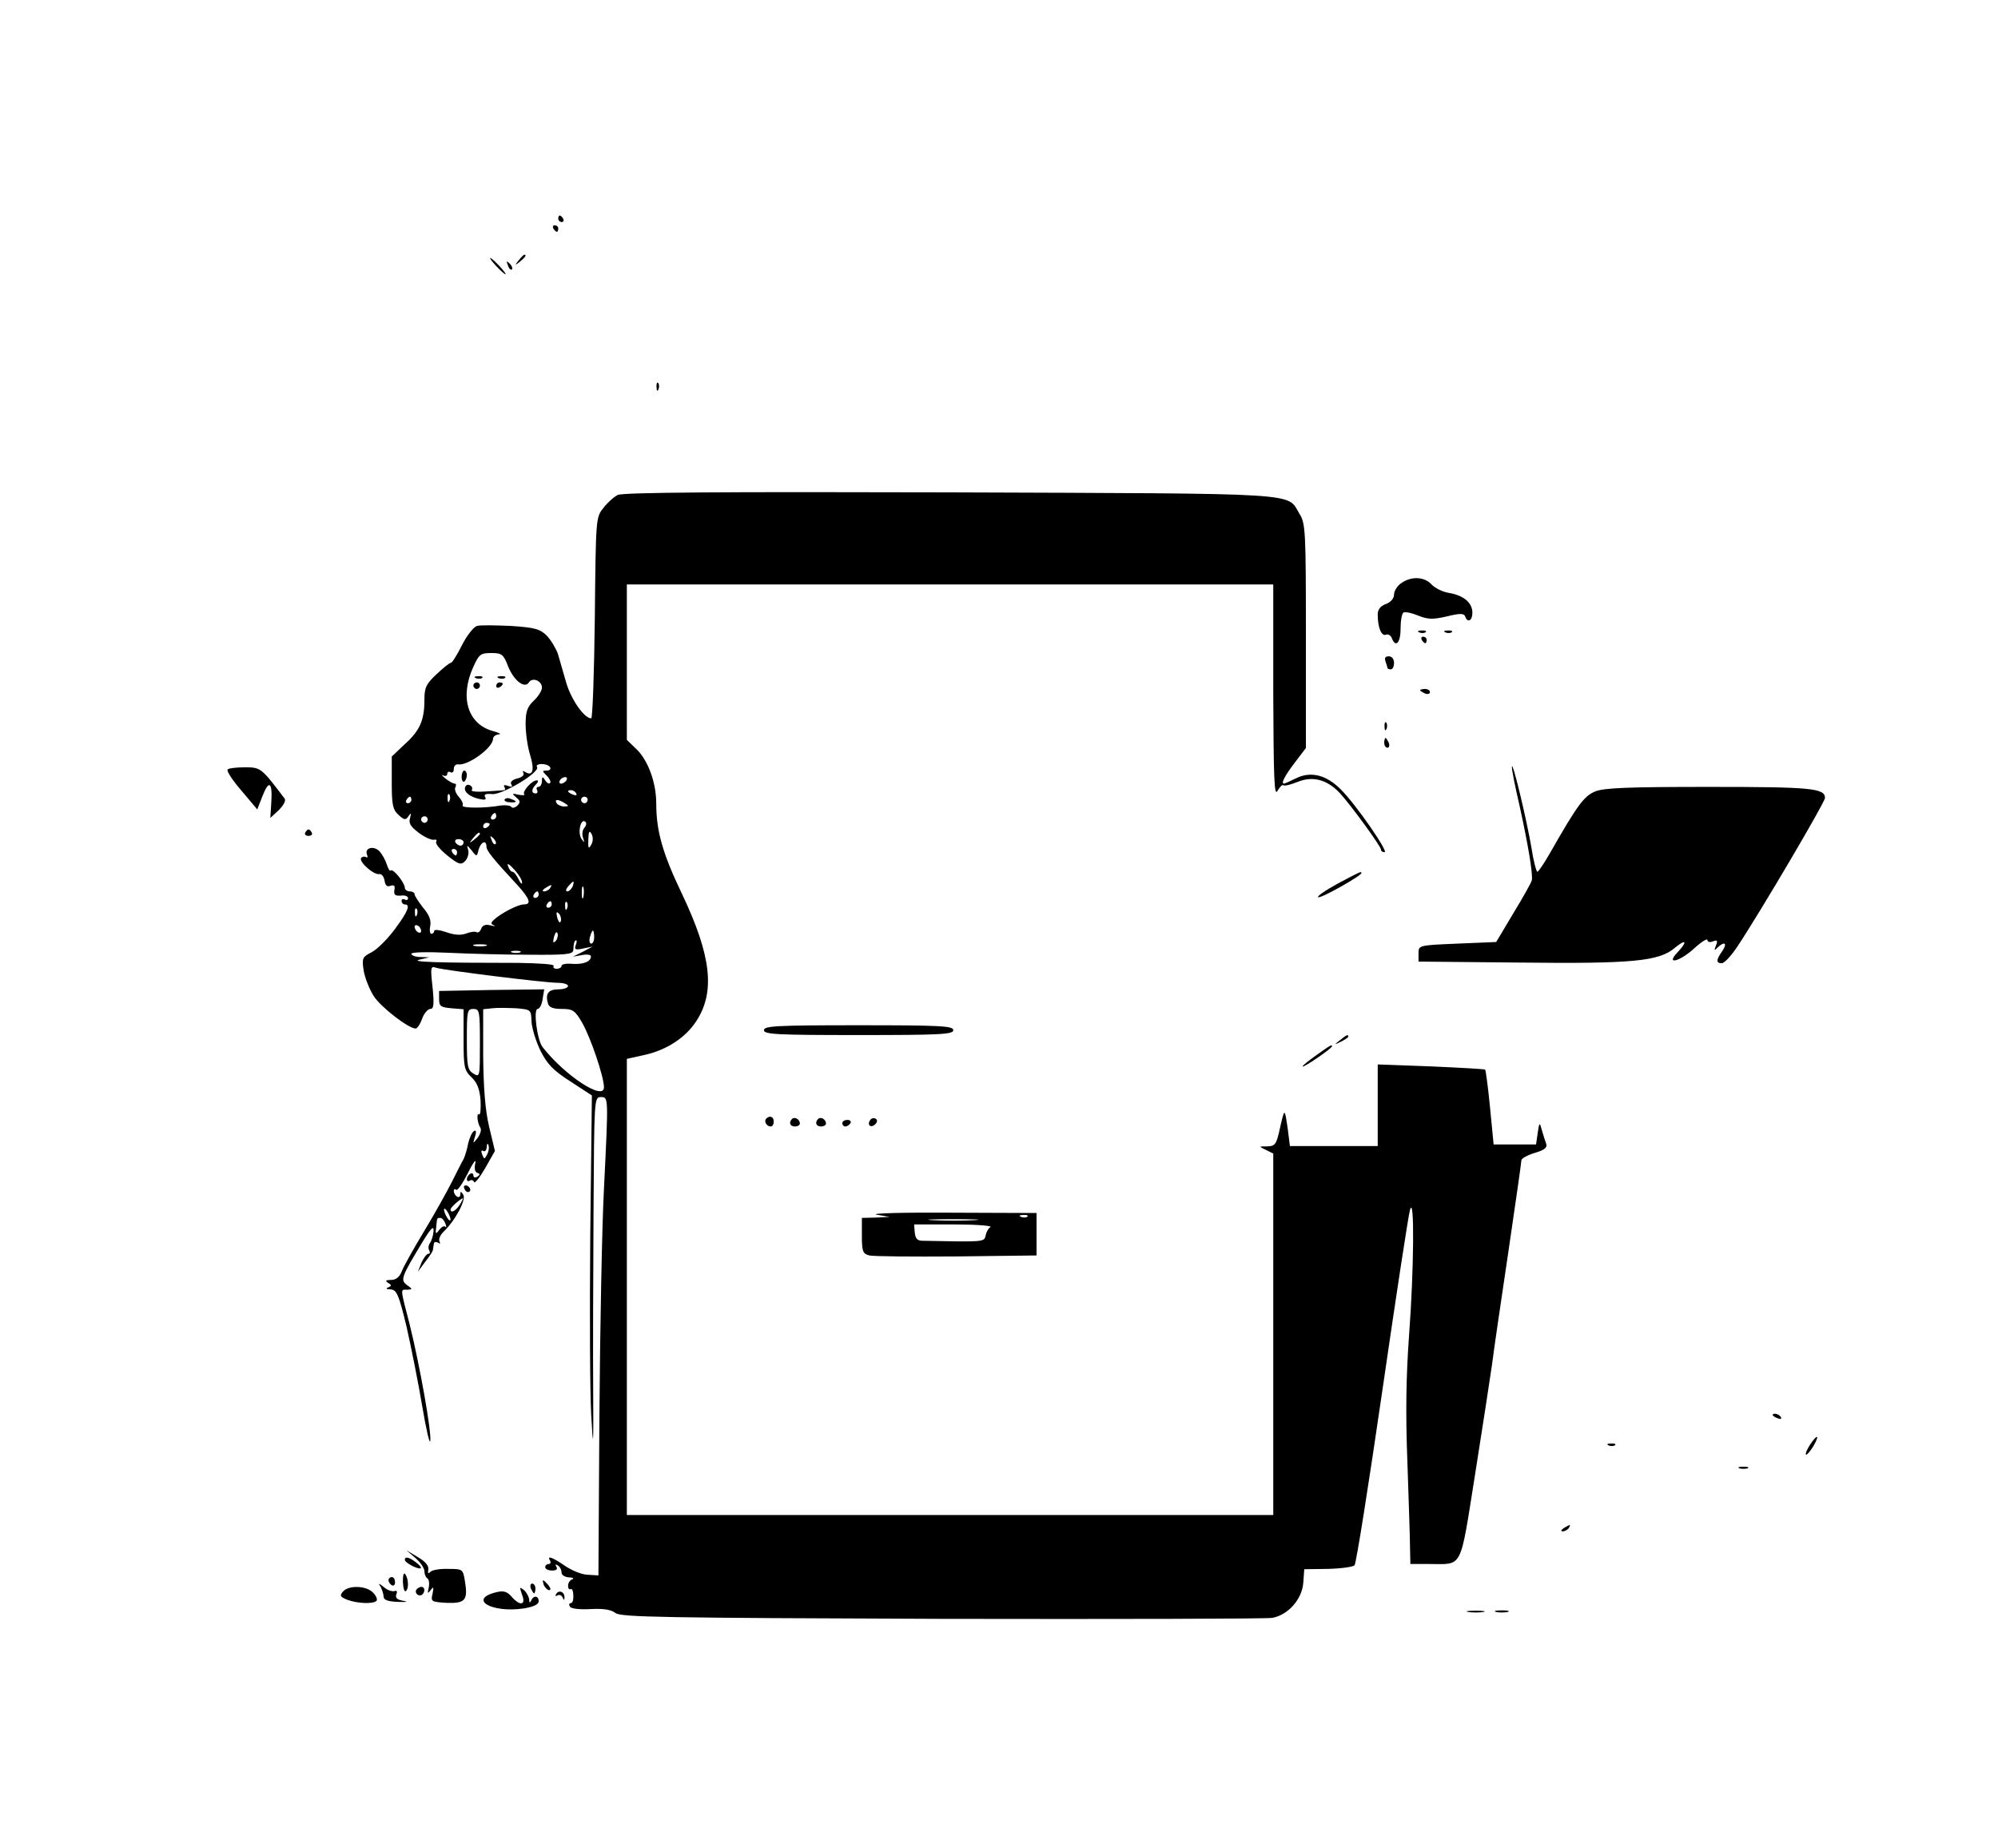 <?xml version="1.0" standalone="no"?>
<!DOCTYPE svg PUBLIC "-//W3C//DTD SVG 20010904//EN"
 "http://www.w3.org/TR/2001/REC-SVG-20010904/DTD/svg10.dtd">
<svg version="1.0" xmlns="http://www.w3.org/2000/svg"
 width="612pt" height="566pt" viewBox="0 0 612 566"
 preserveAspectRatio="xMidYMid meet">

<g transform="translate(0,566) scale(0.1,-0.1)"
fill="#000000" stroke="none">
<path d="M1710 4990 c0 -5 5 -10 11 -10 5 0 7 5 4 10 -3 6 -8 10 -11 10 -2 0
-4 -4 -4 -10z"/>
<path d="M1695 4960 c3 -5 8 -10 11 -10 2 0 4 5 4 10 0 6 -5 10 -11 10 -5 0
-7 -4 -4 -10z"/>
<path d="M1589 4863 c-13 -16 -12 -17 4 -4 16 13 21 21 13 21 -2 0 -10 -8 -17
-17z"/>
<path d="M1520 4845 c13 -14 26 -25 28 -25 3 0 -5 11 -18 25 -13 14 -26 25
-28 25 -3 0 5 -11 18 -25z"/>
<path d="M1556 4847 c3 -10 9 -15 12 -12 3 3 0 11 -7 18 -10 9 -11 8 -5 -6z"/>
<path d="M2011 4474 c0 -11 3 -14 6 -6 3 7 2 16 -1 19 -3 4 -6 -2 -5 -13z"/>
<path d="M1892 4144 c-12 -6 -32 -24 -44 -40 -23 -28 -23 -33 -26 -336 -2
-170 -7 -308 -11 -308 -21 0 -60 55 -76 107 -9 32 -21 72 -26 90 -6 17 -21 42
-34 56 -21 21 -37 25 -110 30 -48 2 -94 3 -104 0 -10 -3 -31 -29 -46 -59 -15
-30 -30 -54 -34 -54 -4 0 -24 -16 -44 -35 -32 -30 -37 -41 -37 -79 0 -62 -14
-94 -61 -136 l-39 -37 0 -80 c0 -68 3 -83 21 -99 17 -16 22 -16 30 -4 8 12 9
10 5 -6 -5 -15 2 -26 26 -44 18 -14 39 -23 47 -22 7 2 10 -1 7 -6 -3 -6 12
-24 34 -42 35 -28 42 -30 55 -17 8 9 12 24 9 34 -5 16 -4 16 11 -2 15 -20 16
-19 21 3 7 24 24 31 24 9 0 -12 18 -35 96 -119 37 -41 43 -58 18 -58 -17 0
-70 -27 -91 -47 -10 -9 -10 -13 0 -17 6 -3 2 -3 -11 0 -15 4 -24 0 -28 -10 -3
-9 -10 -14 -14 -11 -5 3 -19 1 -32 -4 -16 -6 -36 -5 -61 4 -20 7 -37 9 -37 4
0 -5 -4 -9 -9 -9 -4 0 -6 11 -3 25 3 17 -4 34 -22 55 -14 18 -26 36 -26 41 0
5 -7 9 -15 9 -8 0 -15 5 -15 11 0 15 -36 60 -43 53 -3 -3 -8 5 -12 18 -4 13
-14 31 -22 40 -17 19 -47 12 -39 -9 3 -8 2 -11 -3 -8 -5 3 -12 1 -15 -3 -7
-12 40 -53 56 -49 7 1 14 -8 16 -20 2 -15 8 -20 18 -16 11 4 15 0 12 -13 -2
-15 2 -18 20 -17 12 2 22 -2 22 -8 0 -5 -5 -7 -10 -4 -5 3 -10 1 -10 -4 0 -6
5 -11 10 -11 18 0 10 -21 -30 -75 -22 -30 -54 -62 -71 -71 -29 -15 -31 -18
-25 -57 4 -23 18 -58 31 -78 21 -33 106 -99 128 -99 5 0 14 13 20 30 6 17 18
30 25 30 11 0 12 14 7 66 -7 62 -6 66 11 60 27 -8 333 -46 372 -46 17 0 32 -4
32 -10 0 -5 -13 -10 -29 -10 -31 0 -41 -13 -33 -42 3 -13 15 -18 42 -18 34 0
41 -4 63 -42 26 -45 67 -166 67 -198 0 -43 -120 36 -188 123 -17 22 -29 117
-15 117 6 0 13 14 15 30 l5 30 -161 -2 -161 -3 0 -25 c0 -22 5 -25 38 -28 l37
-3 0 -93 c0 -85 2 -94 24 -115 18 -17 25 -36 28 -71 1 -26 0 -46 -5 -43 -8 5
-5 -27 5 -42 3 -6 -1 -19 -9 -30 -15 -19 -15 -19 -8 4 5 15 3 21 -3 17 -6 -3
-14 -21 -18 -38 -3 -18 -10 -39 -14 -48 -5 -8 -21 -40 -36 -70 -15 -30 -53
-98 -85 -151 -32 -53 -63 -108 -68 -122 -7 -18 -18 -27 -33 -27 -17 0 -19 -3
-9 -9 11 -7 11 -9 0 -14 -9 -3 -5 -6 7 -6 19 -1 25 -14 49 -113 14 -62 36
-171 48 -243 12 -71 23 -120 25 -108 4 28 -32 231 -63 356 -30 116 -29 107 -7
107 16 1 16 2 -1 14 -21 16 -19 23 47 132 27 44 35 52 34 33 -1 -13 -6 -29
-11 -36 -5 -7 -6 -17 -2 -23 3 -5 2 -10 -3 -10 -5 0 -14 -12 -21 -27 l-11 -28
22 30 c13 16 24 33 24 37 1 5 2 13 3 19 0 5 6 7 13 3 6 -4 8 -3 4 4 -3 6 2 19
12 29 36 34 71 99 61 114 -7 11 -9 11 -9 1 0 -7 -4 -10 -10 -7 -5 3 -10 11
-10 17 0 6 3 8 7 4 4 -4 20 19 36 51 16 32 26 46 23 31 -4 -16 -1 -28 6 -30 9
-3 9 -6 0 -12 -7 -4 -12 -2 -12 4 0 6 -4 8 -10 5 -5 -3 -10 -11 -10 -16 0 -6
4 -8 9 -5 5 4 11 1 13 -4 2 -6 17 13 34 42 l30 53 -18 75 c-12 52 -17 118 -18
217 l0 142 28 3 c15 2 48 1 73 0 45 -4 46 -4 47 -40 1 -20 13 -60 27 -89 21
-42 39 -61 92 -95 l66 -43 -5 -430 c-2 -236 -1 -484 3 -550 6 -108 7 -101 6
75 -1 107 0 354 1 548 2 345 2 352 22 352 24 0 24 5 10 -280 -6 -113 -12 -425
-14 -695 l-3 -490 -32 2 c-18 0 -49 13 -70 27 -39 27 -57 33 -46 16 3 -5 1
-10 -4 -10 -6 0 -11 -4 -11 -10 0 -5 9 -10 21 -10 13 0 18 4 13 12 -4 7 -3 8
4 4 7 -4 12 -14 12 -22 0 -8 10 -14 23 -15 12 0 16 -3 10 -6 -7 -2 -13 -11
-13 -19 0 -9 3 -13 8 -11 4 3 8 -6 8 -19 1 -13 -2 -24 -8 -24 -5 0 -6 -5 -2
-11 4 -6 30 -9 64 -7 40 2 62 -2 75 -12 16 -13 146 -15 999 -18 540 -1 995 0
1013 3 49 9 91 57 95 107 l3 42 73 1 c40 1 76 6 81 11 5 5 43 245 85 534 42
289 80 539 85 555 14 48 12 -184 -3 -385 -9 -124 -11 -237 -5 -390 4 -118 8
-236 8 -262 l1 -48 58 0 c104 0 93 -22 140 273 23 144 46 296 52 337 5 41 28
197 50 345 22 149 40 275 40 281 0 6 18 16 41 23 30 9 39 16 35 28 -3 8 -9 27
-13 41 -7 26 -8 26 -13 -8 l-5 -35 -65 0 -65 0 -11 113 c-6 62 -13 114 -15
116 -2 2 -77 6 -166 10 l-163 6 0 -125 0 -125 -134 0 -135 0 -6 48 c-10 70
-10 70 -24 9 -11 -52 -15 -57 -39 -58 -27 0 -27 0 -4 -11 l22 -11 0 -554 0
-553 -990 0 -990 0 0 698 0 699 54 12 c68 15 126 53 159 104 58 89 46 199 -43
387 -61 127 -80 195 -80 280 0 63 -25 131 -60 165 l-30 29 0 238 0 238 990 0
990 0 0 -327 c1 -270 3 -324 13 -305 7 12 15 20 18 17 3 -3 23 2 43 10 46 19
90 8 129 -33 32 -34 127 -164 127 -174 0 -5 5 -8 11 -8 13 0 -86 144 -133 191
-45 46 -93 58 -139 35 -18 -9 -34 -16 -36 -16 -10 0 1 22 32 63 l35 46 0 343
c0 323 -1 345 -20 375 -39 65 22 61 -1071 65 -697 2 -1002 0 -1017 -8z m-336
-524 c18 -45 51 -70 64 -50 11 17 40 5 40 -16 0 -9 -11 -27 -25 -40 -20 -19
-25 -33 -25 -72 0 -27 6 -70 14 -95 14 -46 8 -66 -16 -51 -6 4 -8 3 -5 -3 4
-6 -4 -14 -18 -17 -16 -4 -23 -11 -19 -18 5 -8 2 -9 -10 -5 -10 4 -15 3 -11
-3 3 -6 3 -10 -2 -10 -4 -1 -29 -2 -55 -4 -26 -2 -46 0 -43 4 3 5 1 11 -4 14
-5 4 -12 3 -15 -2 -8 -14 8 -30 38 -38 21 -5 27 -4 22 5 -5 8 2 11 22 9 32 -2
147 67 137 83 -4 5 3 9 14 9 11 0 23 -4 26 -10 3 -5 -1 -10 -10 -10 -15 0 -15
-1 0 -16 9 -9 13 -19 10 -22 -3 -4 -10 0 -15 8 -8 13 -10 12 -10 -2 0 -10 -5
-18 -11 -18 -5 0 -7 -4 -4 -10 3 -5 1 -10 -4 -10 -14 0 -14 13 1 28 7 7 8 12
2 12 -15 0 -46 -35 -38 -43 3 -3 -5 -3 -18 -1 -20 5 -21 4 -7 -8 13 -11 14
-15 3 -26 -7 -6 -15 -8 -18 -3 -3 4 -18 6 -33 4 -49 -9 -121 -8 -116 0 3 5 -3
17 -12 27 -9 10 -14 24 -10 29 3 6 2 11 -2 11 -5 0 -18 7 -29 16 -10 8 -13 13
-6 9 6 -3 12 -1 12 5 0 6 5 8 10 5 6 -3 10 1 10 10 0 9 6 15 13 14 30 -5 107
51 107 78 0 7 8 13 18 14 9 0 1 5 -18 10 -77 21 -103 103 -60 197 17 38 22 42
55 42 32 0 37 -4 51 -40z m179 -350 c-3 -5 -11 -10 -16 -10 -6 0 -7 5 -4 10 3
6 11 10 16 10 6 0 7 -4 4 -10z m30 -40 c3 -6 -1 -7 -9 -4 -18 7 -21 14 -7 14
6 0 13 -4 16 -10z m-388 -22 c-3 -8 -6 -5 -6 6 -1 11 2 17 5 13 3 -3 4 -12 1
-19z m-117 2 c0 -5 -5 -10 -11 -10 -5 0 -7 5 -4 10 3 6 8 10 11 10 2 0 4 -4 4
-10z m540 0 c0 -5 -4 -10 -10 -10 -5 0 -10 5 -10 10 0 6 5 10 10 10 6 0 10 -4
10 -10z m-70 -10 c13 -8 13 -10 -2 -10 -9 0 -20 5 -23 10 -8 13 5 13 25 0z
m-210 -40 c0 -5 -5 -10 -11 -10 -5 0 -7 5 -4 10 3 6 8 10 11 10 2 0 4 -4 4
-10z m-210 -10 c0 -5 -4 -10 -10 -10 -5 0 -10 5 -10 10 0 6 5 10 10 10 6 0 10
-4 10 -10z m480 -25 c-6 -7 -8 -21 -4 -31 5 -16 4 -16 -5 -3 -12 18 -3 62 11
53 5 -3 5 -11 -2 -19z m-290 11 c0 -3 -4 -8 -10 -11 -5 -3 -10 -1 -10 4 0 6 5
11 10 11 6 0 10 -2 10 -4z m311 -63 c-8 -15 -10 -11 -9 15 1 26 3 30 10 18 5
-10 5 -23 -1 -33z m-341 33 c0 -2 -8 -10 -17 -17 -16 -13 -17 -12 -4 4 13 16
21 21 21 13z m48 -31 c-3 -3 -9 2 -12 12 -6 14 -5 15 5 6 7 -7 10 -15 7 -18z
m-98 5 c0 -5 -4 -10 -9 -10 -6 0 -13 5 -16 10 -3 6 1 10 9 10 9 0 16 -4 16
-10z m-20 -30 c0 -5 -2 -10 -4 -10 -3 0 -8 5 -11 10 -3 6 -1 10 4 10 6 0 11
-4 11 -10z m199 -93 c0 -7 -5 -2 -11 11 -6 12 -14 22 -18 22 -5 0 -11 8 -14
18 -4 10 4 6 19 -11 14 -15 25 -33 24 -40z m155 -12 c-4 -8 -11 -15 -16 -15
-6 0 -5 6 2 15 7 8 14 15 16 15 2 0 1 -7 -2 -15z m-69 -5 c-3 -5 -12 -10 -18
-10 -7 0 -6 4 3 10 19 12 23 12 15 0z m102 -27 c-3 -10 -5 -4 -5 12 0 17 2 24
5 18 2 -7 2 -21 0 -30z m-137 7 c0 -5 -5 -10 -11 -10 -5 0 -7 5 -4 10 3 6 8
10 11 10 2 0 4 -4 4 -10z m40 -30 c0 -5 -5 -10 -11 -10 -5 0 -7 5 -4 10 3 6 8
10 11 10 2 0 4 -4 4 -10z m47 -12 c-3 -8 -6 -5 -6 6 -1 11 2 17 5 13 3 -3 4
-12 1 -19z m-460 -20 c-3 -8 -6 -5 -6 6 -1 11 2 17 5 13 3 -3 4 -12 1 -19z
m441 -19 c-3 -8 -7 -3 -11 10 -4 17 -3 21 5 13 5 -5 8 -16 6 -23z m-428 -30
c0 -6 -4 -7 -10 -4 -5 3 -10 11 -10 16 0 6 5 7 10 4 6 -3 10 -11 10 -16z m412
-31 c-8 -8 -9 -4 -5 13 4 13 8 18 11 10 2 -7 -1 -18 -6 -23z m118 12 c0 -11
-4 -20 -9 -20 -5 0 -7 9 -4 20 3 11 7 20 9 20 2 0 4 -9 4 -20z m-57 -26 c-4
-12 0 -14 23 -9 l29 6 -30 -16 -30 -15 28 5 c15 3 27 1 27 -4 0 -16 -22 -25
-57 -23 -18 2 -33 -1 -33 -6 0 -5 -7 -9 -15 -9 -8 0 -12 4 -9 9 3 5 -46 8
-108 9 -255 0 -332 3 -303 10 l30 7 -27 1 c-16 0 -28 5 -28 10 0 5 49 6 113 3
61 -3 173 -6 247 -6 113 -1 135 1 136 14 1 23 4 30 9 30 2 0 2 -7 -2 -16z
m-275 -1 c-10 -2 -26 -2 -35 0 -10 3 -2 5 17 5 19 0 27 -2 18 -5z m105 -20
c-7 -2 -19 -2 -25 0 -7 3 -2 5 12 5 14 0 19 -2 13 -5z m-123 -278 c0 -103 0
-105 -20 -93 -18 11 -20 24 -20 105 0 86 1 93 20 93 19 0 20 -7 20 -105z m22
-341 c-8 -15 -9 -15 -15 0 -4 10 -3 15 3 11 6 -3 10 2 11 12 0 10 3 13 5 6 3
-7 1 -20 -4 -29z m-84 -154 c-12 -19 -28 -27 -28 -14 0 6 30 33 38 34 1 0 -3
-9 -10 -20z m-28 -45 c0 -5 -5 -3 -10 5 -5 8 -10 20 -10 25 0 6 5 3 10 -5 5
-8 10 -19 10 -25z m-16 -12 c4 -10 4 -14 0 -10 -4 4 -12 -1 -19 -10 -10 -14
-12 -13 -9 8 3 30 2 29 13 29 5 0 12 -8 15 -17z"/>
<path d="M1458 3583 c7 -3 16 -2 19 1 4 3 -2 6 -13 5 -11 0 -14 -3 -6 -6z"/>
<path d="M1528 3583 c7 -3 16 -2 19 1 4 3 -2 6 -13 5 -11 0 -14 -3 -6 -6z"/>
<path d="M1450 3560 c0 -5 5 -10 10 -10 6 0 10 5 10 10 0 6 -4 10 -10 10 -5 0
-10 -4 -10 -10z"/>
<path d="M1520 3559 c0 -5 5 -7 10 -4 6 3 10 8 10 11 0 2 -4 4 -10 4 -5 0 -10
-5 -10 -11z"/>
<path d="M1414 3281 c0 -11 4 -17 8 -15 4 3 8 12 8 20 0 8 -4 14 -8 14 -4 0
-8 -9 -8 -19z"/>
<path d="M1546 3212 c-3 -4 4 -9 15 -9 23 -2 25 3 4 10 -8 4 -16 3 -19 -1z"/>
<path d="M4292 3874 c-12 -8 -22 -24 -22 -35 0 -12 -10 -23 -25 -29 -17 -6
-25 -17 -25 -32 0 -39 11 -67 25 -62 7 3 15 -2 18 -10 12 -31 27 -15 27 28 0
25 4 47 9 50 5 3 25 -1 44 -9 30 -12 45 -13 88 -3 41 10 53 10 57 0 7 -21 22
-13 22 11 0 31 -26 53 -71 61 -20 3 -44 15 -54 26 -22 24 -62 26 -93 4z"/>
<path d="M4348 3723 c7 -3 16 -2 19 1 4 3 -2 6 -13 5 -11 0 -14 -3 -6 -6z"/>
<path d="M4428 3723 c7 -3 16 -2 19 1 4 3 -2 6 -13 5 -11 0 -14 -3 -6 -6z"/>
<path d="M4355 3700 c3 -5 8 -10 11 -10 2 0 4 5 4 10 0 6 -5 10 -11 10 -5 0
-7 -4 -4 -10z"/>
<path d="M4244 3634 c3 -9 6 -18 6 -20 0 -2 5 -4 10 -4 6 0 10 9 10 20 0 12
-7 20 -16 20 -11 0 -14 -5 -10 -16z"/>
<path d="M4350 3546 c0 -2 7 -6 15 -10 8 -3 15 -1 15 4 0 6 -7 10 -15 10 -8 0
-15 -2 -15 -4z"/>
<path d="M4241 3434 c0 -11 3 -14 6 -6 3 7 2 16 -1 19 -3 4 -6 -2 -5 -13z"/>
<path d="M4240 3385 c0 -8 4 -15 10 -15 5 0 7 7 4 15 -4 8 -8 15 -10 15 -2 0
-4 -7 -4 -15z"/>
<path d="M4631 3312 c-1 -7 10 -62 24 -122 25 -114 41 -207 37 -226 -1 -6 -26
-51 -56 -100 l-53 -89 -119 -5 c-119 -5 -119 -5 -119 -30 l0 -25 310 -3 c346
-4 427 4 475 45 35 29 40 20 8 -14 -37 -39 6 -29 52 13 22 20 40 31 40 25 0
-6 7 -8 17 -4 13 5 15 3 9 -13 -6 -15 -5 -17 5 -6 21 20 31 14 15 -10 -20 -28
-20 -38 -2 -38 8 0 30 24 49 53 69 104 267 440 267 453 0 30 -41 34 -355 34
-249 0 -323 -3 -349 -14 -34 -14 -54 -41 -138 -188 -18 -32 -36 -58 -39 -58
-3 0 -12 33 -18 73 -14 83 -58 268 -60 249z"/>
<path d="M697 3303 c-3 -5 16 -34 43 -65 l48 -57 16 41 c20 51 31 43 27 -20
l-3 -47 26 24 c15 15 22 29 18 35 -72 95 -73 96 -123 96 -26 0 -50 -3 -52 -7z"/>
<path d="M935 3110 c-3 -5 1 -10 10 -10 9 0 13 5 10 10 -3 6 -8 10 -10 10 -2
0 -7 -4 -10 -10z"/>
<path d="M4096 2953 c-38 -21 -64 -39 -58 -41 10 -3 132 66 132 74 0 6 -1 6
-74 -33z"/>
<path d="M2340 2505 c0 -13 39 -15 290 -15 251 0 290 2 290 15 0 13 -39 15
-290 15 -251 0 -290 -2 -290 -15z"/>
<path d="M4104 2474 c-18 -14 -18 -15 4 -4 12 6 22 13 22 15 0 8 -5 6 -26 -11z"/>
<path d="M4033 2429 c-24 -17 -43 -32 -43 -35 0 -3 20 9 45 26 25 17 45 33 45
35 0 7 -2 6 -47 -26z"/>
<path d="M2347 2234 c-8 -8 1 -24 14 -24 5 0 9 7 9 15 0 15 -12 20 -23 9z"/>
<path d="M2426 2233 c-11 -11 -6 -23 9 -23 8 0 15 4 15 9 0 13 -16 22 -24 14z"/>
<path d="M2506 2233 c-11 -11 -6 -23 9 -23 8 0 15 4 15 9 0 13 -16 22 -24 14z"/>
<path d="M2665 2229 c-10 -15 3 -25 16 -12 7 7 7 13 1 17 -6 3 -14 1 -17 -5z"/>
<path d="M2580 2220 c0 -5 4 -10 9 -10 6 0 13 5 16 10 3 6 -1 10 -9 10 -9 0
-16 -4 -16 -10z"/>
<path d="M1422 2021 c2 -7 7 -12 11 -12 12 1 9 15 -3 20 -7 2 -11 -2 -8 -8z"/>
<path d="M2685 1940 l40 -7 -42 -2 -43 -1 0 -55 c0 -48 3 -55 23 -60 12 -3
132 -4 267 -3 l245 3 0 65 0 65 -265 1 c-146 1 -247 -2 -225 -6z m462 -6 c-3
-3 -12 -4 -19 -1 -8 3 -5 6 6 6 11 1 17 -2 13 -5z m-164 -11 c-35 -2 -91 -2
-125 0 -35 2 -7 3 62 3 69 0 97 -1 63 -3z m51 -21 c-7 -4 -13 -16 -15 -26 -4
-20 -5 -20 -194 -16 -15 0 -21 7 -23 25 l-2 25 123 0 c67 0 117 -4 111 -8z"/>
<path d="M5430 1326 c0 -2 7 -7 16 -10 8 -3 12 -2 9 4 -6 10 -25 14 -25 6z"/>
<path d="M5544 1235 c-9 -14 -15 -28 -12 -30 2 -2 12 9 22 25 21 36 13 40 -10
5z"/>
<path d="M4928 1233 c7 -3 16 -2 19 1 4 3 -2 6 -13 5 -11 0 -14 -3 -6 -6z"/>
<path d="M5328 1163 c6 -2 18 -2 25 0 6 3 1 5 -13 5 -14 0 -19 -2 -12 -5z"/>
<path d="M4790 980 c-9 -6 -10 -10 -3 -10 6 0 15 5 18 10 8 12 4 12 -15 0z"/>
<path d="M1273 888 c15 -13 27 -31 27 -40 0 -9 4 -19 9 -22 5 -3 7 -16 4 -29
-4 -18 -3 -19 6 -7 9 12 10 10 6 -11 -6 -24 -4 -25 43 -28 57 -2 66 8 56 67
-6 36 -6 37 -52 37 -26 1 -51 -4 -55 -10 -5 -6 -7 -3 -5 8 2 11 -9 25 -32 38
l-35 21 28 -24z"/>
<path d="M1240 883 c0 -5 11 -13 25 -20 29 -13 33 -6 8 13 -20 15 -33 18 -33
7z"/>
<path d="M1234 816 c1 -19 4 -32 9 -29 9 6 9 35 -1 51 -5 8 -8 -1 -8 -22z"/>
<path d="M1190 821 c0 -6 5 -13 10 -16 6 -3 10 1 10 9 0 9 -4 16 -10 16 -5 0
-10 -4 -10 -9z"/>
<path d="M1666 805 c4 -8 11 -15 16 -15 6 0 5 6 -2 15 -7 8 -14 15 -16 15 -2
0 -1 -7 2 -15z"/>
<path d="M1166 800 c4 -8 9 -22 9 -30 0 -10 13 -15 45 -16 25 -1 32 0 17 3
-20 3 -27 9 -23 20 4 9 1 13 -6 10 -7 -2 -22 3 -32 12 -16 13 -18 13 -10 1z"/>
<path d="M1626 795 c4 -8 8 -15 10 -15 2 0 4 7 4 15 0 8 -4 15 -10 15 -5 0 -7
-7 -4 -15z"/>
<path d="M1050 785 c-10 -12 -8 -16 15 -25 30 -11 78 -13 88 -3 4 3 0 15 -10
25 -20 22 -76 24 -93 3z"/>
<path d="M1275 791 c-6 -11 9 -23 19 -14 9 9 7 23 -3 23 -6 0 -12 -4 -16 -9z"/>
<path d="M1599 776 c13 -32 -6 -36 -32 -6 -13 15 -24 19 -45 14 -90 -21 -18
-65 83 -50 29 5 45 12 45 22 0 17 -16 19 -23 2 -4 -8 -6 -7 -6 3 -1 9 -8 22
-16 29 -14 11 -14 10 -6 -14z"/>
<path d="M1704 779 c-4 -7 -3 -9 4 -5 5 3 13 0 15 -6 4 -9 6 -10 6 -1 1 17
-16 25 -25 12z"/>
<path d="M4498 723 c12 -2 32 -2 45 0 12 2 2 4 -23 4 -25 0 -35 -2 -22 -4z"/>
<path d="M4583 723 c9 -2 25 -2 35 0 9 3 1 5 -18 5 -19 0 -27 -2 -17 -5z"/>
</g>
</svg>
